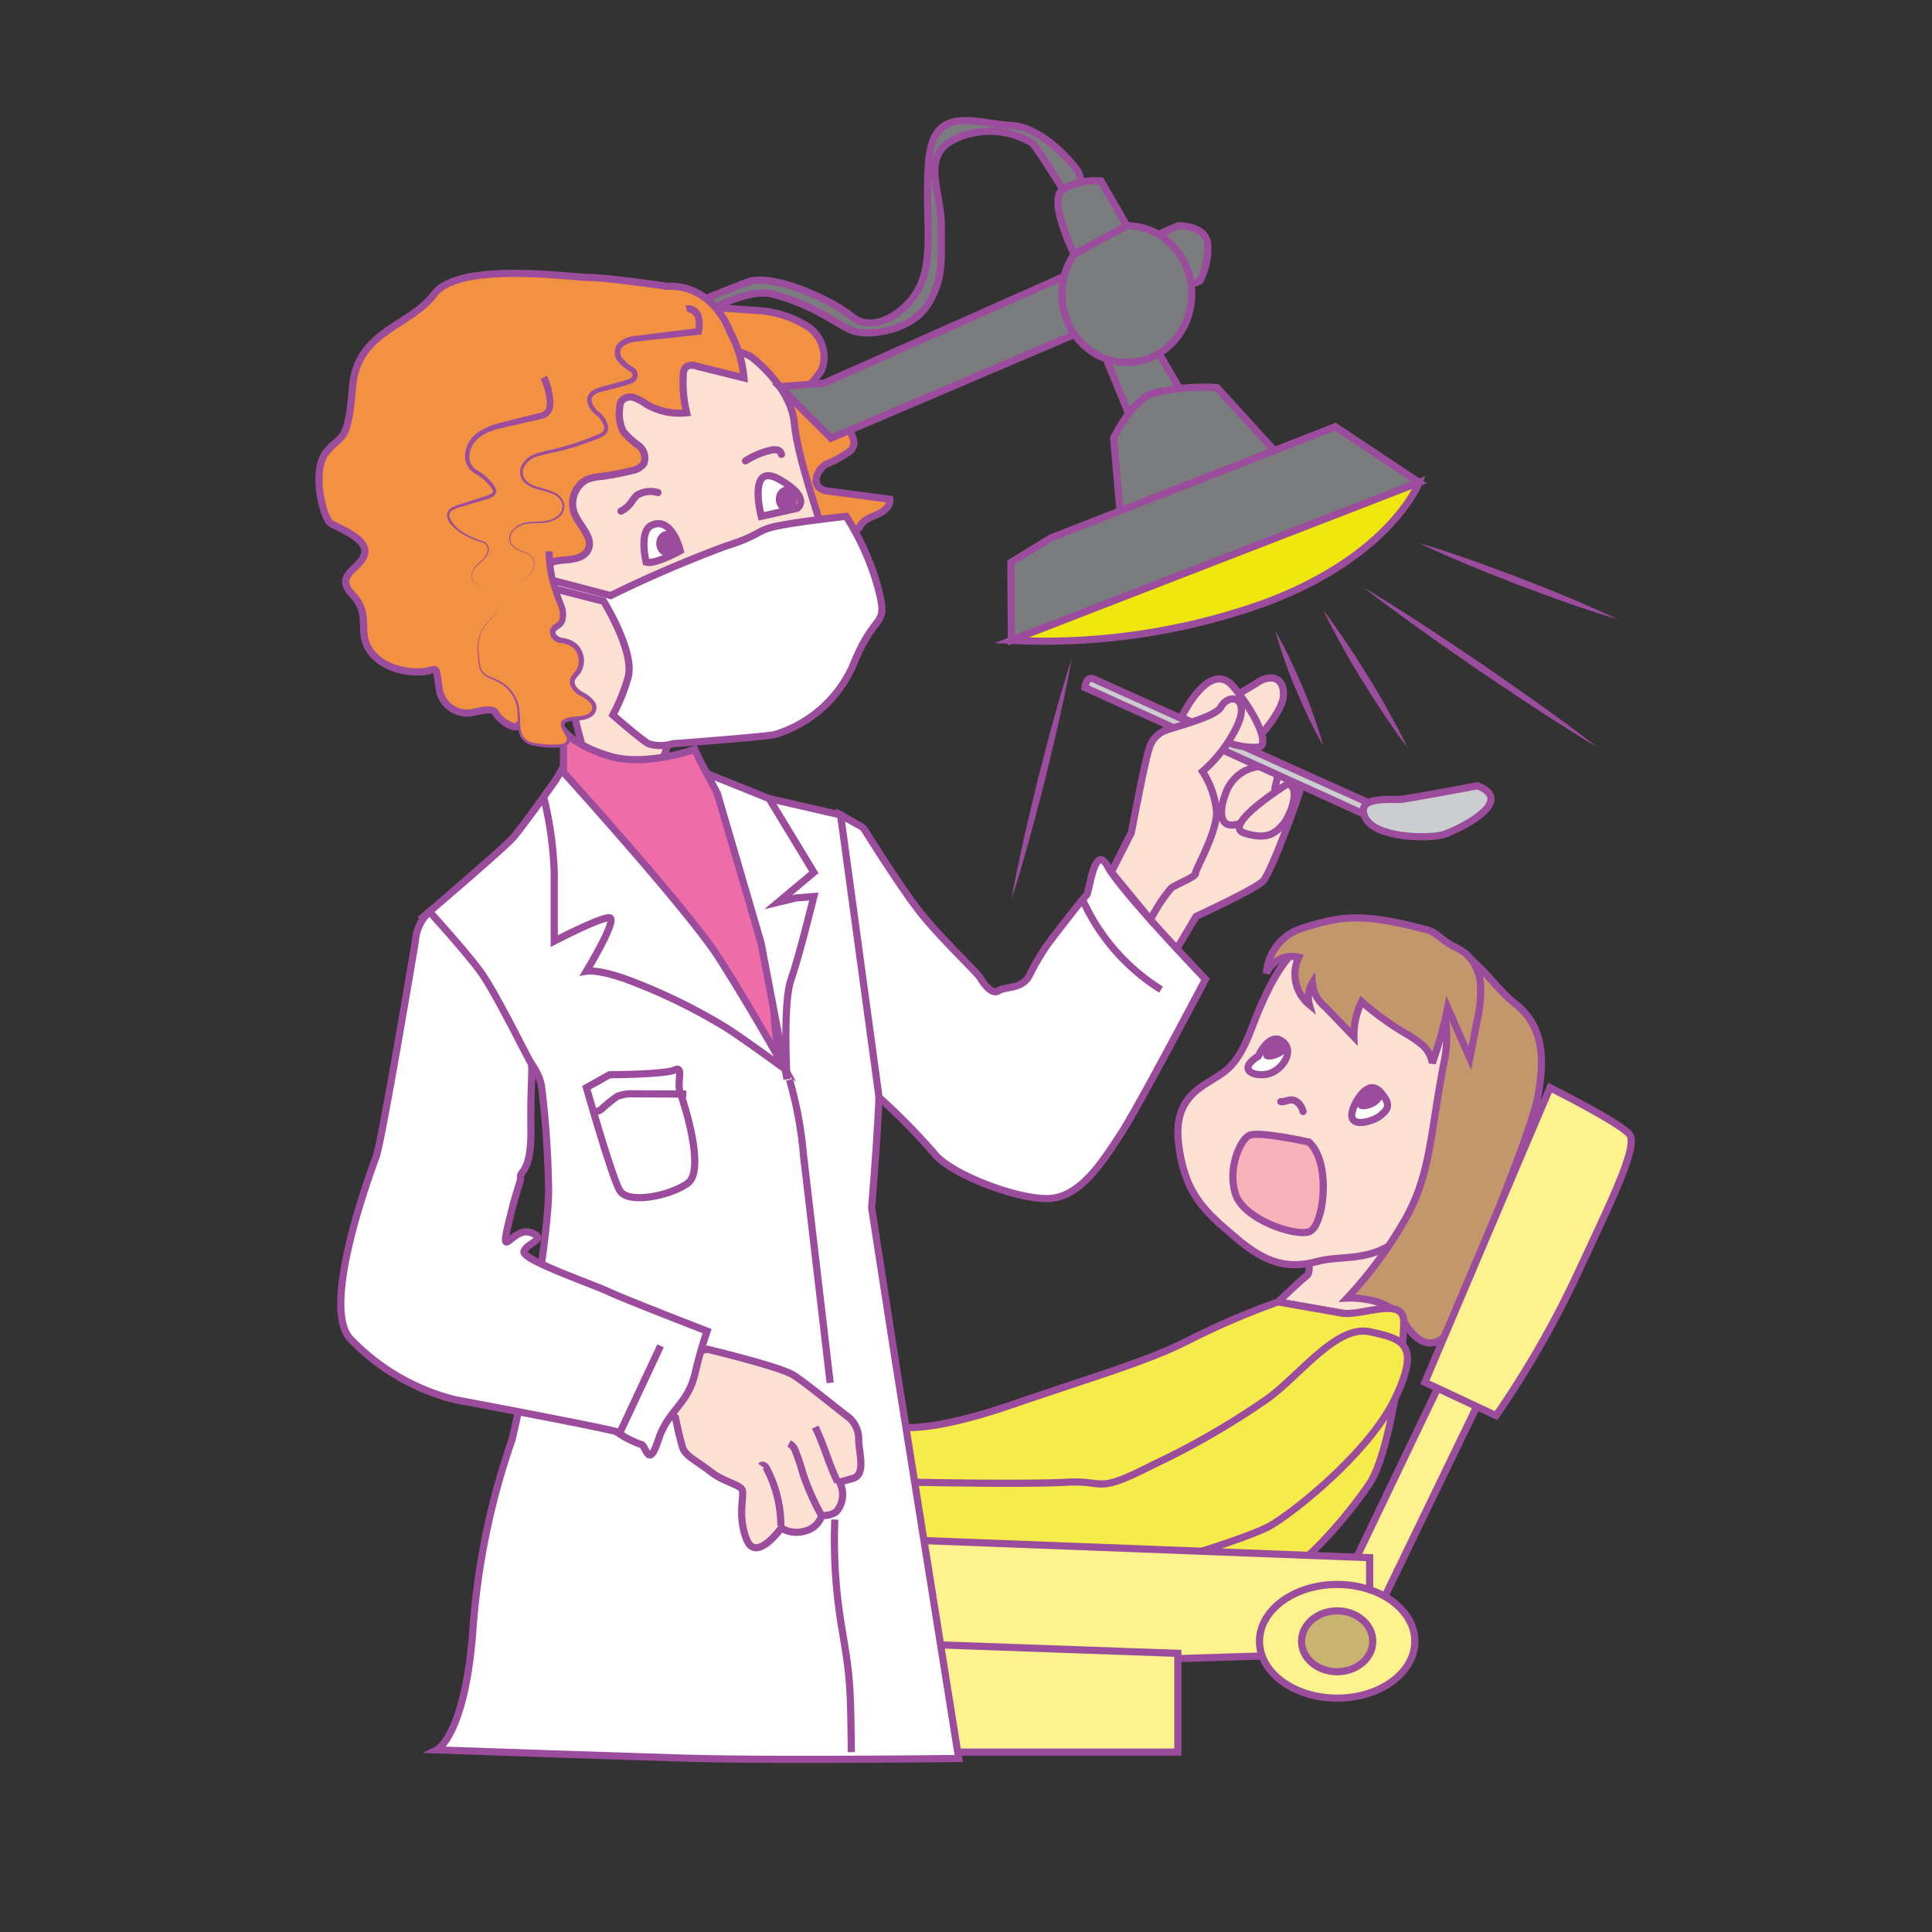 <svg id="word" xmlns="http://www.w3.org/2000/svg" viewBox="0 0 160 160"><rect x="0" y="0" width="160" height="160" fill="#333333" stroke="none"/><defs><style>.cls-1,.cls-16{fill:#f29141;}.cls-1,.cls-10,.cls-11,.cls-12,.cls-13,.cls-14,.cls-17,.cls-2,.cls-3,.cls-4,.cls-5,.cls-6,.cls-7,.cls-8,.cls-9{stroke:#9c4c9c;stroke-width:0.593px;}.cls-1,.cls-10,.cls-11,.cls-12,.cls-13,.cls-17,.cls-2,.cls-6,.cls-7,.cls-8,.cls-9{stroke-miterlimit:10;}.cls-2{fill:#7a7c7d;}.cls-3{fill:#fde1d3;}.cls-4{fill:#c1976b;}.cls-5{fill:#f7b1b9;}.cls-6{fill:#fff;}.cls-7{fill:#f5ec4b;}.cls-8{fill:#fcf28e;}.cls-9{fill:#c8b370;}.cls-10{fill:#ede70e;}.cls-11{fill:#ee6ca7;}.cls-12,.cls-14,.cls-17{fill:none;}.cls-13{fill:#cbcdce;}.cls-14,.cls-17{stroke-linecap:round;}.cls-15{fill:#9c4c9c;}</style></defs><path class="cls-1" d="M71.188,43.666c.216-.563.865-.8,1.418-1.035s1.155-.69,1.078-1.288l-4.97-.656a1.605,1.605,0,0,1-.84-.277c-.6-.5-.161-1.521.5-1.938a10.484,10.484,0,0,0,2.035-1.122.993.993,0,0,0,.3-.53,1.049,1.049,0,0,0-.033-.413A2.648,2.648,0,0,0,68.5,34.45c-.632-.084-1.374.032-1.816-.427a1.47,1.47,0,0,1,.107-1.811,14.772,14.772,0,0,0,1.238-1.526,3.027,3.027,0,0,0-1.116-3.627,8.669,8.669,0,0,0-3.871-1.321l-7.156-.5s1.632,4.756,2.67,4.781,2.612-.7,4.227,2.067a25.481,25.481,0,0,1,2.792,6.881c.294,1.373,2.682,7.623,2.682,7.623Z"/><path class="cls-2" d="M89.126,15.875a1.447,1.447,0,0,0,.066-1.8C88.213,12.765,86,10.535,83.8,10.4c-3.139-.19-6.512-1.788-6.892,2.968s.631,8.372-1.091,10.985c-1.225,1.86-3.665,3.187-5.282,1.855s-6.1-3.416-8.348-2.937c-.318.068-6.306,2.466-6.306,2.466l2.108.376s3.858-2.326,5.983-1.76c3.853,1.026,5.517,2.731,6.848,3.1s4.661-.105,5.993-2.2,1.141-3.711,1.141-6.564S76.222,12.974,79,11.561a6.752,6.752,0,0,1,6.468.286c.571.57,3.081,4.7,3.081,4.7Z"/><path class="cls-3" d="M94.066,72.088a79.248,79.248,0,0,1,2.152-9.125c.994-2.686,6.893-5.737,7.9-6.425s2.255-.548,2.169,1.088-3.185,4.686-3.185,4.686,4.693,2.459,4.607,2.976-2.44,6.973-3.093,7.661-5.56,2.942-5.56,2.942l-2.245,3.773L93.5,76.352Z"/><path class="cls-3" d="M104.862,63.461a3.348,3.348,0,0,0-3.389,2.324c-.549,1.457-.444,2.784.864,2.511s3.291-2.316,3.248-2.855S106.392,63.616,104.862,63.461Z"/><path class="cls-3" d="M106.619,64.925s-5.545,3.452-3.553,4.073c1.733.54,2.452.111,3.141-.664S107.779,65.144,106.619,64.925Z"/><path class="cls-3" d="M108.205,103.824s.475,1.49,0,1.838-2.365,2.156-2.365,2.156l7.589,1.332,3.146-2.663.595-5.139-5.6.73Z"/><path class="cls-3" d="M117.721,79.131S109,77.3,107.531,78.489s-2.571,3.488-3.305,5.233-1.285,3.855-2.846,5.049-4.315,1.836-3.764,6.059,2.3,5.6,4.774,7.711,4.315,2.571,6.7,1.928,5.05.367,8.079-3.121,4.682-7.987,4.774-10.833S122.72,79.958,117.721,79.131Z"/><path class="cls-4" d="M116.16,78.086a10.142,10.142,0,0,1,3.489,9.583c-1.194,5.967-1.1,9.272-3.122,13.036a34.539,34.539,0,0,1-4.957,6.793s3.489-.183,4.682,1.928,3.305,3.213,4.957-1.652,5.6-13.954,6.151-16.984.551-5.783-1.928-7.711S121.485,77.132,116.16,78.086Z"/><path class="cls-5" d="M108.4,94.581s-4.185-.935-4.946-.554-1.807,2.758-1.141,4.85,4.851,3.52,6.087,3.139S110.3,96.277,108.4,94.581Z"/><path class="cls-6" d="M112.228,91.412s1.018-2.141,2.064-1,.571,1.522,0,2S111.1,93.73,112.228,91.412Z"/><path class="cls-6" d="M104.21,87.464s.873-2,1.958-1.237.095,2.283-.979,2.663S102.252,88.7,104.21,87.464Z"/><path class="cls-7" d="M73.963,118.091s2.188.856,9.7-1.712,11.509-3.692,14.933-5.46a64.425,64.425,0,0,1,7.242-3.1l5.284.928c1.6.28,5.09-1.421,5.128.68s-1.118,10.852-2.823,13.421-5.129,6.467-6.365,6.848-41.09,1.046-41.09,1.046l7.894-13.126Z"/><path class="cls-7" d="M75.58,122.752s9.417.19,12.746,0,2.283,1.046,7.133-1.427A64.61,64.61,0,0,0,105,115.808c2.638-1.9,5.68-6.1,8.433-5.517s4.261,1.013,2.086,5.548S106.828,125.51,105,126.461s-10.293,3.706-12.86,3.765S73.3,128.649,73.3,128.649l.571-6.088Z"/><polygon class="cls-8" points="119.613 113.811 111.505 130.741 114.292 133.024 122.853 115.332 119.613 113.811"/><polygon class="cls-8" points="73.297 127.462 113.429 129.001 113.429 136.868 74.557 138.065 73.297 127.462"/><polygon class="cls-8" points="97.544 136.924 97.544 145.104 76.151 145.104 76.151 136.163 97.544 136.924"/><ellipse class="cls-8" cx="110.738" cy="135.925" rx="6.432" ry="4.708"/><ellipse class="cls-9" cx="110.738" cy="135.925" rx="2.949" ry="2.521"/><path class="cls-3" d="M61.77,29.333a2.035,2.035,0,0,1,.6.341c.838.683,3.18,2.808,3.414,5.381.286,3.139,2.473,8.846,2.473,9.607s-4.47,11.318-6.182,12.365c-1.185.724-4.009,1.994-5.636,2.708a2.026,2.026,0,0,0-1.212,1.86h0a2.033,2.033,0,0,1-2.18,2.027l-2.97-.215a2.028,2.028,0,0,1-1.81-1.476,42.168,42.168,0,0,1-1.125-4.9c-.286-2.188-.286.475-1.522-3.8s-2.093-14.077-1.427-15.979,1.046-5.707,5.612-7.324a32.259,32.259,0,0,1,8.421-1.693,2.006,2.006,0,0,1,.8.118Z"/><path class="cls-6" d="M42.956,47.991,49.994,49.8s2.663,4.28,2,6.373a15.848,15.848,0,0,1-1.237,3.043s2.283,2,2.949,2.378a3.352,3.352,0,0,0,2,0s7.7-.571,8.465-.761a10.335,10.335,0,0,0,6.563-5.955c1.808-4.412,2.854-2.795,2-6.124a21.532,21.532,0,0,0-2.663-5.993s-3.52.381-5.517.761-1.427.761-4.471,1.712a103.1,103.1,0,0,0-9.511,4.09l-7.609-2Z"/><path class="cls-1" d="M45.647,59.519c.572-.427-.739-1.169-.525-1.85s.569-1.415.28-2.067c-.344-.774-1.385-.946-1.942-1.584a1.641,1.641,0,0,1,.189-2.256c.582-.478,1.523-.571,1.819-1.264.435-1.018-1.026-2.088-.681-3.14.238-.724,1.154-.921,1.915-.974s1.668-.174,2-.862c.449-.94-.581-1.864-1.038-2.8a2.275,2.275,0,0,1,.879-2.98,4.083,4.083,0,0,1,1.251-.284,21.207,21.207,0,0,0,2.51-.482,1.541,1.541,0,0,0,1.011-.582,1.3,1.3,0,0,0-.442-1.506,6.668,6.668,0,0,1-1.249-1.14,3.246,3.246,0,0,1-.309-1.9,1.309,1.309,0,0,1,.119-.589.926.926,0,0,1,1.039-.339,4.085,4.085,0,0,1,1.038.543,5.337,5.337,0,0,0,3.354.72,10.517,10.517,0,0,1-.279-3.128.923.923,0,0,1,.24-.674.972.972,0,0,1,.859-.059l3.925.974a9.716,9.716,0,0,0-1.168-3.835s-1.294-3.909-5.212-3.754c0,0-4.95-.724-6.421-.724S38.019,21.612,35.96,24.354s-6.374,3-6.767,7.727-.882,3.8-2.157,5.339-.294,5.55.392,5.948,3.138,1.283,2.746,2.557-2.55,1.666-.981,3.333.393,2.942,1.373,4.511,3.112,1.961,4.4,1.863,1.092-.784,1.386,1.275a2.364,2.364,0,0,0,2.451,2.15c.393.007,1.962-.6,2.256,0s1.636,1.478,1.9.988S45.039,59.973,45.647,59.519Z"/><path class="cls-2" d="M68.256,31.726,97.544,18.7s2.481-.095,2.481,1.712a5.673,5.673,0,0,1-.666,2.854L68.827,36.291,64.57,32.027Z"/><polygon class="cls-2" points="91.179 28.682 93.177 33.533 93.881 35.34 98.693 33.914 94.936 27.456 91.179 28.682"/><path class="cls-2" d="M92.225,36.291l.571,6.468L106.168,38l-5.382-5.9a17.793,17.793,0,0,0-5.327.476C93.652,33.248,92.225,36.291,92.225,36.291Z"/><polygon class="cls-2" points="86.994 44.566 110.583 35.34 117.526 39.953 83.76 53.032 83.715 46.585 86.994 44.566"/><path class="cls-10" d="M83.76,53.032a54.2,54.2,0,0,0,20.82-3.038c10.628-3.9,12.946-10.041,12.946-10.041Z"/><ellipse class="cls-2" cx="93.319" cy="24.354" rx="5.374" ry="5.66"/><path class="cls-2" d="M88.957,21.048s-2.153-4.35-1.012-5.3a5.186,5.186,0,0,1,3.234-.76l2.14,3.708Z"/><path class="cls-11" d="M46.665,60.492s.957,1.3,3.906,2.151,6.968-.588,6.968-.588a18.611,18.611,0,0,0,1.681,3.056c.952,1.332,7.324,7.324,6.754,10.463s-.856,15.944-.856,15.944L56.337,80.045,46.665,65.207Z"/><path class="cls-6" d="M46,64.636s-2.686,3.805-3.531,4.756-7.5,6.613-7.5,6.613,3.044,6.608,5.517,8.605,4.185,3.8,4.375,5.467a79.086,79.086,0,0,1,.571,8.515c0,3.329-1.469,11.644-1.469,11.644a69.443,69.443,0,0,1-1.575,9.044,60.819,60.819,0,0,0-3.234,15.837c-.666,8.655-2.977,9.8-2.977,9.8s11.994.421,20.668.687c6.7.205,22.552.027,22.552.027l-5.24-32.868-1.972-12.745s.545-6.567.64-9.942a37,37,0,0,0-.64-7.75c-.311-1.807-2.569-14.838-2.569-14.838L59.22,65.111s4.756,15.124,4.851,17.882a28.6,28.6,0,0,0,.476,4.538L49.59,68.38Z"/><path class="cls-6" d="M71.242,68.4a1.084,1.084,0,0,1,.394.373c.615.983,3.03,4.812,4.515,6.709,1.712,2.188,4.756,5.041,5.041,5.517s.951,1.426,1.522,1.046,2-.095,2.568-1.332a19.383,19.383,0,0,1,1.566-2.624s2.86-3.748,3.12-3.939.641-4.47,1.782-2.377,8.085,9.321,8.085,9.321S94.128,91.942,92.8,93.936s-3.241,5.227-5.948,5.322-8.224-2.093-9.461-3.71a53.928,53.928,0,0,0-4.593-4.675L69.613,67.489Z"/><path class="cls-12" d="M50.47,89.007s4.647-.022,5.415-.4.138,1.046.452,1.9,2.122,6.439.6,7.5-4.946,1.727-5.612.585-2.759-8.515-2.759-8.515Z"/><path class="cls-6" d="M45.023,66A29.77,29.77,0,0,1,45.9,72.34v5.6s3.805-1.981,4.566-1.936-1.9,4.42-1.9,4.42,1.1-.19,3.785.856A47.313,47.313,0,0,1,60.281,85.2c1.983,1.314,4.735,3.344,4.735,3.344s-2.942-5.263-5.51-9.258S46.5,63.78,46.5,63.78l-.5.856Z"/><path class="cls-6" d="M58.555,64.069l.858,1.658,3.613,12.359L65.174,89.37s-.349-6.3.32-8.194S67.4,74.243,67.4,74.243l-1.5.122-1.453.353L67.4,72.245l-3.709-6.111Z"/><path class="cls-13" d="M90.622,56.248l23.124,10.417-.741.775-23.157-10.5S89.921,55.932,90.622,56.248Z"/><path class="cls-13" d="M122.352,65.074s-5.5,1.034-6.274,1.12-3.85-.345-3.042,1.463,5.371,1.808,6.49,1.464S125.694,66.366,122.352,65.074Z"/><path class="cls-6" d="M53.513,46.564s-.647-2.59.476-3.077c1.681-.728,2.348,2.126,2.348,2.126S54.274,46.754,53.513,46.564Z"/><path class="cls-6" d="M63.041,42.759s-1.189-4.6,1.529-3.043S66.01,42.1,66.01,42.1Z"/><path class="cls-3" d="M97.965,59.156s2.273-4.6,4.187-2.279,3.031,4.872,2.085,4.994-3.1-.272-3.443-1.04S97.576,59.786,97.965,59.156Z"/><path class="cls-3" d="M58.584,111.738s6.04,1.443,7.148,2.155,4.079,3.165,4.453,3.4a2.383,2.383,0,0,1,.928,1.939c0,.988.633,2.887-.475,3.2l-1.108.316a2.188,2.188,0,0,1-.158,2.3c-.3.488-1.325.475-1.325.475a1.9,1.9,0,0,1-1.365,1.266,2.445,2.445,0,0,1-1.984-.244s-2.052,2.87-2.843,1-.222-3.654-.38-4.129-1.519-.666-2.627-1.536-2.057-1.283-2.294-1.947-.62-2.54-.62-2.54l-1.662-1.289s.6-2.612,1.2-3.165A12.129,12.129,0,0,1,58.584,111.738Z"/><path class="cls-12" d="M63.041,121.4c.1-.145.316,0,.412.146a10.286,10.286,0,0,1,1.216,4.8"/><path class="cls-12" d="M65.346,119.543a1.08,1.08,0,0,1,.521.612,18.052,18.052,0,0,1,.637,1.906,20.367,20.367,0,0,0,1.543,3.464"/><path class="cls-12" d="M67.513,118.185c.745,1.514,1.106,3.028,1.851,4.541"/><path class="cls-12" d="M49.209,91.958c.149.134.387.051.553-.061A12.518,12.518,0,0,1,51.12,90.8a3.253,3.253,0,0,1,1.433-.212l4.289.016"/><path class="cls-14" d="M106.072,91.23c.27.05.531-.119.8-.139.513-.038.925.458,1.045.959"/><path class="cls-15" d="M104.791,86.681s.7-1.474,1.422-.688.392,1.048,0,1.376S104.011,88.278,104.791,86.681Z"/><path class="cls-15" d="M112.6,90.8s.7-1.474,1.422-.688.392,1.048,0,1.375S111.822,92.4,112.6,90.8Z"/><path class="cls-4" d="M118.424,77.07c-2.545-.666-5.179-1.336-7.777-.922a18.216,18.216,0,0,0-2.143.518,8.24,8.24,0,0,0-1.281.449,4.232,4.232,0,0,0-2.343,3.493,2.314,2.314,0,0,1,2.675-1.334,3.284,3.284,0,0,0,.886,3.935,2.263,2.263,0,0,1,.247-1.8,2.856,2.856,0,0,0,1.061,1.982l2.379,2.475a6.476,6.476,0,0,1,.635-2.916,24.547,24.547,0,0,0,3.508,2.563,9.243,9.243,0,0,1,1.482,1,2.5,2.5,0,0,1,.866,1.524,33.313,33.313,0,0,0,1.267-4.589l1.837,4.18.593-3.047a11.094,11.094,0,0,0,.3-2.976,3.734,3.734,0,0,0-1.243-2.639,5.479,5.479,0,0,0-1.037-.612c-.619-.307-1.3-.985-1.916-1.291"/><path class="cls-3" d="M93.69,68.971s1.162-6.15,1.463-6.906a2.22,2.22,0,0,1,1.593-1.647c1.114-.385,3.929-1.088,4.365-1.863.686-1.219,2.4-.826,1.386,1.481a11.651,11.651,0,0,1-2.91,3.856,7.213,7.213,0,0,1,1.162,3.358c.043,1.721-1.8,4.82-1.74,5.079s-1.489.861-2,1.205a13.4,13.4,0,0,0-1.731,2.627l-3.244-3.942Z"/><path class="cls-6" d="M34.4,77.941s-2.758,16.466-3.234,17.8-4.694,12.573-2.109,15.18a18.114,18.114,0,0,0,8.577,4.984c2.568.476,13.031,2.473,13.411,2.663a8.373,8.373,0,0,0,2.013,1.047c.46,0,.626,2.187,1.447-.333s2.4-2.9,3.039-5.469a36.145,36.145,0,0,1,1.016-3.575s-6.754-2.608-8.18-3.274-7.127-2.618-6.988-3.306,2.053-1.041.573-1.578-2.621,2.5-1.86-.73,1.044-3.422,1-3.9.916-.381.863-3.995.194-5.165,0-5.427-2.907-5.8-4.143-7.509S35.564,75.5,35.564,75.5A3.652,3.652,0,0,0,34.4,77.941Z"/><ellipse class="cls-15" cx="55.227" cy="45.011" rx="0.881" ry="1.034"/><ellipse class="cls-15" cx="65.129" cy="41.338" rx="0.881" ry="1.034"/><path class="cls-16" d="M45.483,45.673a10.063,10.063,0,0,0,.779,3.9c.3.718.641,1.662.053,2.172-.173.151-.416.241-.511.451a.627.627,0,0,0,.388.751,7.337,7.337,0,0,0,.905.24,1.673,1.673,0,0,1,.787,2.463,2.094,2.094,0,0,0-.475.711c-.116.516.412.93.875,1.186s1,.636.931,1.16c-.068.495-.648.733-1.145.78a2.55,2.55,0,0,0-1.434.337c-.215.541.662,1.1.407,1.622-.129.263-.472.326-.766.341a8.914,8.914,0,0,1-1.788-.09,2,2,0,0,1-1-.366c-.686-.573-.456-1.649-.557-2.538a3.077,3.077,0,0,0-1.691-2.382c-.51-.246-1.141-.392-1.4-.894a1.839,1.839,0,0,1-.157-.656,4.267,4.267,0,0,1,.346-2.874c.244-.365.6-.646.858-1a1.227,1.227,0,0,0,.234-1.23"/><path class="cls-15" d="M45.78,45.674a9.815,9.815,0,0,0,.245,2.271,18.024,18.024,0,0,0,.733,2.219,2.073,2.073,0,0,1,.037,1.324,1.175,1.175,0,0,1-.466.555c-.182.115-.3.2-.313.275a.332.332,0,0,0,.115.3.791.791,0,0,0,.406.2,2.384,2.384,0,0,1,1.177.467,1.91,1.91,0,0,1,.374,2.424c-.266.365-.556.583-.492.869.043.281.349.544.658.734a2.829,2.829,0,0,1,.974.776.9.9,0,0,1,.147.691.924.924,0,0,1-.4.575c-.774.517-1.7.131-2.242.583l.044-.06c-.112.267.184.609.36.986a.717.717,0,0,1-.007.7.856.856,0,0,1-.609.324,8.124,8.124,0,0,1-2.432-.161,1.432,1.432,0,0,1-1-.751,2.866,2.866,0,0,1-.212-1.214,7.409,7.409,0,0,0-.062-1.181,2.955,2.955,0,0,0-.435-1.075,3,3,0,0,0-.81-.835,6.791,6.791,0,0,0-1.064-.525,1.314,1.314,0,0,1-.809-.883,9.776,9.776,0,0,1-.127-1.2,3.182,3.182,0,0,1,.583-2.285c.255-.309.567-.566.79-.9a1.173,1.173,0,0,0,.175-1.129,1.185,1.185,0,0,1-.159,1.139c-.22.338-.53.6-.777.912a3.132,3.132,0,0,0-.537,2.257,9.791,9.791,0,0,0,.143,1.181,1.2,1.2,0,0,0,.766.8,6.8,6.8,0,0,1,1.089.518,3.15,3.15,0,0,1,.861.861,3.112,3.112,0,0,1,.476,1.126,7.409,7.409,0,0,1,.084,1.208,2.707,2.707,0,0,0,.208,1.127,1.211,1.211,0,0,0,.867.625,7.943,7.943,0,0,0,2.336.12c.391-.04.592-.319.4-.654-.078-.165-.193-.327-.291-.517a.845.845,0,0,1-.092-.7l.014-.039.029-.022c.768-.568,1.68-.179,2.241-.628a.539.539,0,0,0,.153-.792,2.553,2.553,0,0,0-.874-.655,1.628,1.628,0,0,1-.85-.989.923.923,0,0,1,.179-.7c.127-.183.273-.318.358-.46a1.491,1.491,0,0,0-.323-1.858,1.984,1.984,0,0,0-1-.354.976.976,0,0,1-.873-1.089,1.068,1.068,0,0,1,.5-.545.667.667,0,0,0,.279-.333,1.609,1.609,0,0,0-.068-.988,18.041,18.041,0,0,1-.777-2.243,10.323,10.323,0,0,1-.3-2.4Z"/><path class="cls-15" d="M56.764,25.312a1,1,0,0,1,.844.161,1.322,1.322,0,0,1,.486.63,2.8,2.8,0,0,1,.034,1.382l-.03.215-.214.024-5.212.571a2.085,2.085,0,0,0-1.082.4.681.681,0,0,0-.091.905,2.753,2.753,0,0,0,.921.8.749.749,0,0,1-.163,1.377c-.894.3-1.719.458-2.556.7-.4.114-.733.343-.714.686a1.647,1.647,0,0,0,.622.96,2.07,2.07,0,0,1,.754,1.182.821.821,0,0,1-.287.729,2.3,2.3,0,0,1-.626.322,23.738,23.738,0,0,1-2.5.843c-.838.258-1.739.36-2.536.628a1.775,1.775,0,0,0-.954.742,1,1,0,0,0,.01,1.117,2.053,2.053,0,0,0,1.049.637,9.545,9.545,0,0,1,1.261.4,1.553,1.553,0,0,1,.939.954,1.158,1.158,0,0,1-.52,1.209c-.765.575-1.738.369-2.569.5a1.661,1.661,0,0,0-1.106.576A.916.916,0,0,0,42.4,45.11a2.689,2.689,0,0,0,1.113.632,1.051,1.051,0,0,1,.766.984,1.6,1.6,0,0,1-.647,1.111c-.338.279-.726.492-1.041.8.311-.311.7-.529,1.03-.812a1.574,1.574,0,0,0,.623-1.1,1.006,1.006,0,0,0-.752-.934,2.726,2.726,0,0,1-1.148-.638.994.994,0,0,1,.112-1.252,1.757,1.757,0,0,1,1.156-.625c.864-.142,1.807.037,2.5-.51a1.006,1.006,0,0,0,.451-1.057,1.39,1.39,0,0,0-.859-.833c-.752-.347-1.773-.3-2.406-1.071a1.217,1.217,0,0,1-.037-1.355,2.008,2.008,0,0,1,1.062-.856c.861-.3,1.715-.4,2.548-.669a23.209,23.209,0,0,0,2.46-.865c.42-.15.765-.355.7-.719a1.777,1.777,0,0,0-.661-.965,1.938,1.938,0,0,1-.752-1.2.915.915,0,0,1,.318-.727,1.818,1.818,0,0,1,.645-.339c.841-.253,1.736-.45,2.5-.714.366-.172.4-.41.069-.652a3.1,3.1,0,0,1-1.039-.908,1.155,1.155,0,0,1,.158-1.487,2.5,2.5,0,0,1,1.333-.534l5.218-.644-.245.239a2.307,2.307,0,0,0-.021-1.1c-.1-.28-.428-.5-.623-.42Z"/><path class="cls-17" d="M51.423,42.328a2.272,2.272,0,0,0,.8-.648,3.964,3.964,0,0,1,.52-.662,2.16,2.16,0,0,1,1.744-.226"/><path class="cls-17" d="M61.739,38.17a6.567,6.567,0,0,1,2.069-.876,1.187,1.187,0,0,1,.545-.032.459.459,0,0,1,.363.367"/><path class="cls-15" d="M45.3,31.125a5.767,5.767,0,0,1,.5,1.813,2.379,2.379,0,0,1-.058,1.009,1.164,1.164,0,0,1-.823.728l-3.513.806c-1.115.262-2.277.836-2.49,1.979a1.34,1.34,0,0,0,.49,1.423,4.746,4.746,0,0,1,1.4,1.177,2.094,2.094,0,0,1,.251.418.505.505,0,0,1-.115.564,2.367,2.367,0,0,1-.88.368l-1.719.519a4.8,4.8,0,0,0-.824.288.532.532,0,0,0-.29.643,2.939,2.939,0,0,0,1.161,1.249,6.438,6.438,0,0,0,1.625.722.72.72,0,0,1,.464.761,1.477,1.477,0,0,1-.45.791c-.22.21-.462.385-.656.609a.94.94,0,0,0-.267.8c.143.6.782.886,1.319,1.085-.54-.19-1.189-.457-1.356-1.078a.988.988,0,0,1,.262-.846c.193-.234.437-.417.645-.625a1.4,1.4,0,0,0,.412-.75.618.618,0,0,0-.419-.649,6.548,6.548,0,0,1-1.66-.7,4.694,4.694,0,0,1-.719-.561,1.831,1.831,0,0,1-.539-.762.731.731,0,0,1,.365-.87,4.9,4.9,0,0,1,.86-.324l1.709-.554a2.331,2.331,0,0,0,.762-.319c.165-.135,0-.367-.178-.605a4.518,4.518,0,0,0-1.359-1.089,1.7,1.7,0,0,1-.655-1.761A2.5,2.5,0,0,1,39.593,35.8a5.333,5.333,0,0,1,1.7-.751l3.471-.872a.624.624,0,0,0,.472-.406A1.9,1.9,0,0,0,45.252,33a5.2,5.2,0,0,0-.484-1.623Z"/><path class="cls-12" d="M65.383,89.415a32.206,32.206,0,0,1,1.161,6.276l2.207,18.832"/><path class="cls-12" d="M51.352,118.612l3.352-7.153"/><path class="cls-12" d="M89.655,74.506a16.946,16.946,0,0,0,6.5,7.446"/><path class="cls-12" d="M69.136,125.844a43.228,43.228,0,0,0,.418,7.941c.224,1.543.532,3.075.7,4.625.183,1.671.206,3.355.228,5.037.036,2.663-.013-1.007.022,1.657"/><path class="cls-8" d="M128.369,90.077s5.8,2.911,6.563,3.859-1.331,5.195-4.375,11.726a80.568,80.568,0,0,1-6.658,11.573l-5.9-2.759Z"/><path class="cls-15" d="M112.9,48.635c1.686,1,3.336,2.061,4.979,3.126s3.259,2.174,4.89,3.258c1.6,1.124,3.222,2.227,4.812,3.37s3.174,2.3,4.721,3.5c-1.686-1-3.335-2.06-4.979-3.126s-3.259-2.172-4.889-3.258c-1.6-1.125-3.222-2.226-4.811-3.371S114.45,49.841,112.9,48.635Z"/><path class="cls-15" d="M109.585,50.533c.685.883,1.315,1.8,1.936,2.721s1.214,1.861,1.8,2.8,1.149,1.9,1.683,2.875,1.072,1.948,1.548,2.959c-.686-.882-1.315-1.8-1.937-2.72s-1.214-1.861-1.8-2.8-1.148-1.9-1.683-2.877S110.061,51.543,109.585,50.533Z"/><path class="cls-15" d="M105.618,52.26c.444.745.827,1.515,1.2,2.288s.718,1.56,1.055,2.348.648,1.59.929,2.4.564,1.624.781,2.463c-.444-.744-.828-1.514-1.2-2.287s-.718-1.56-1.055-2.349-.647-1.589-.928-2.4S105.836,53.1,105.618,52.26Z"/><path class="cls-15" d="M88.765,54.5c-.3,1.7-.659,3.378-1.031,5.056s-.791,3.344-1.184,5.017c-.439,1.661-.854,3.329-1.317,4.984s-.936,3.308-1.473,4.945c.3-1.7.659-3.378,1.03-5.056s.791-3.344,1.185-5.017c.442-1.661.854-3.329,1.319-4.983S88.23,56.142,88.765,54.5Z"/><path class="cls-15" d="M117.526,44.977c1.41.41,2.8.881,4.181,1.361s2.748,1.007,4.124,1.508c1.358.546,2.725,1.068,4.074,1.636s2.695,1.147,4.017,1.786c-1.41-.409-2.8-.88-4.18-1.359s-2.749-1.007-4.124-1.51c-1.357-.547-2.725-1.067-4.074-1.637S118.849,45.615,117.526,44.977Z"/></svg>
